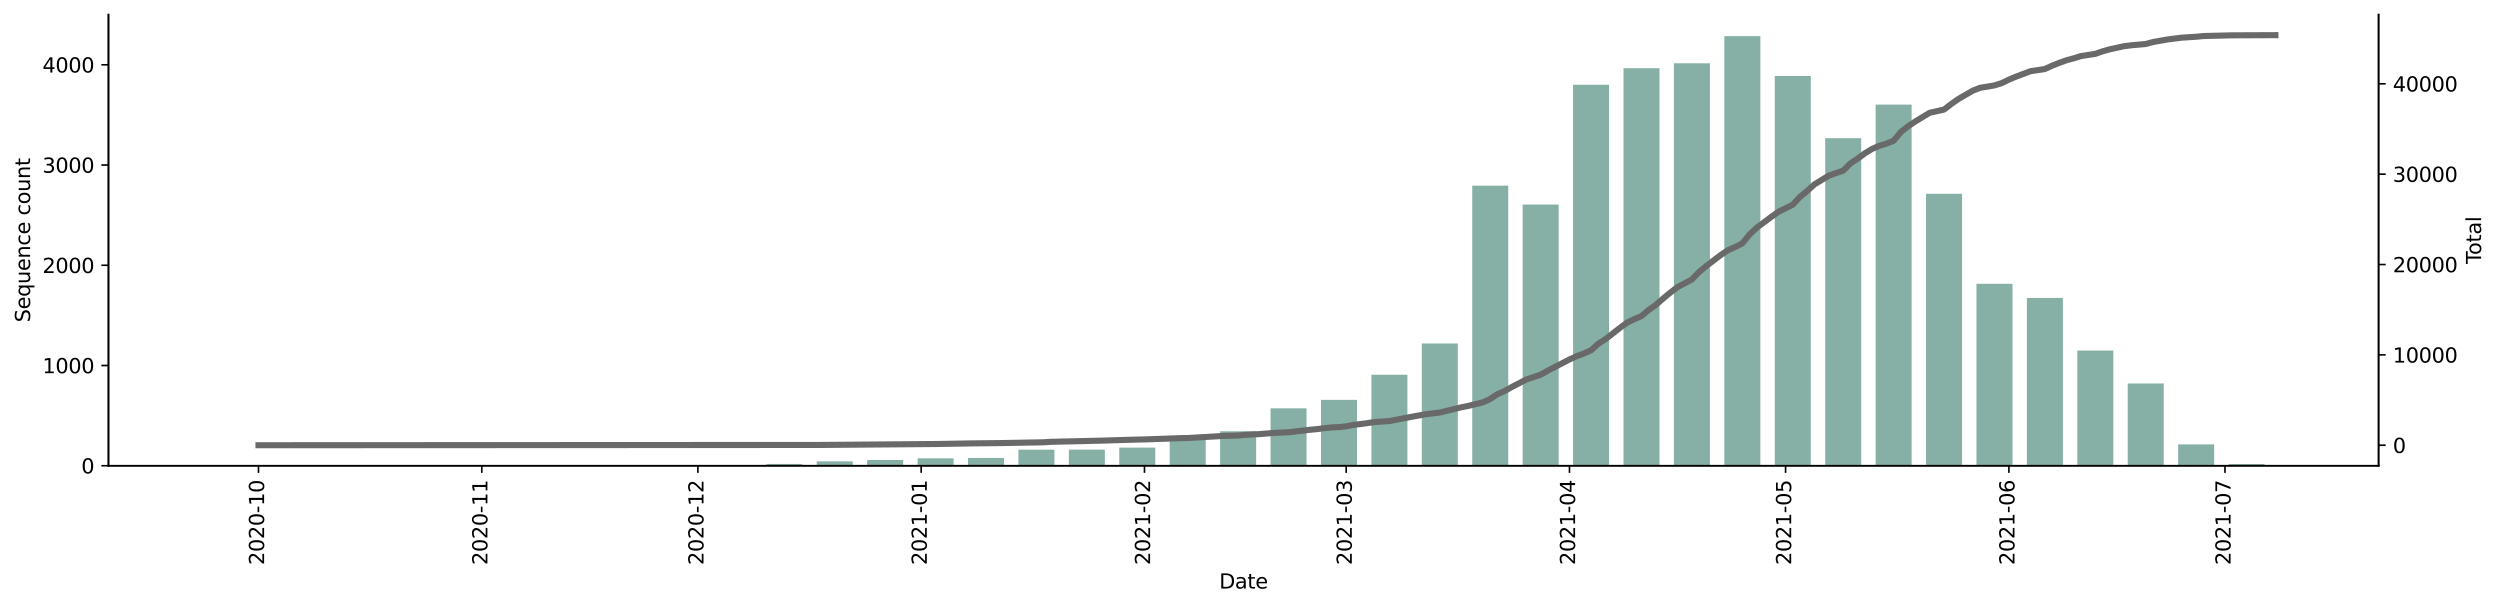 <?xml version="1.0" encoding="utf-8" standalone="no"?>
<!DOCTYPE svg PUBLIC "-//W3C//DTD SVG 1.1//EN"
  "http://www.w3.org/Graphics/SVG/1.1/DTD/svg11.dtd">
<svg height="298.621pt" version="1.1" viewBox="0 0 1229.019 298.621" width="1229.019pt" xmlns="http://www.w3.org/2000/svg" xmlns:xlink="http://www.w3.org/1999/xlink">
 <defs>
  <style type="text/css">*{stroke-linecap:butt;stroke-linejoin:round;}</style>
 </defs>
 <g id="figure_1">
  <g id="patch_1">
   <path d="M 0 298.621 
L 1229.019 298.621 
L 1229.019 0 
L 0 0 
z
" style="fill:#ffffff;"/>
  </g>
  <g id="axes_1">
   <g id="patch_2">
    <path d="M 53.328 228.96 
L 1169.328 228.96 
L 1169.328 7.2 
L 53.328 7.2 
z
" style="fill:#ffffff;"/>
   </g>
   <g id="patch_3">
    <path clip-path="url(#pf802c236fd)" d="M 104.055 228.96 
L 121.761 228.96 
L 121.761 228.911 
L 104.055 228.911 
z
" style="fill:#86b0a6;"/>
   </g>
   <g id="patch_4">
    <path clip-path="url(#pf802c236fd)" d="M 203.208 228.96 
L 220.914 228.96 
L 220.914 228.861 
L 203.208 228.861 
z
" style="fill:#86b0a6;"/>
   </g>
   <g id="patch_5">
    <path clip-path="url(#pf802c236fd)" d="M 227.996 228.96 
L 245.702 228.96 
L 245.702 228.911 
L 227.996 228.911 
z
" style="fill:#86b0a6;"/>
   </g>
   <g id="patch_6">
    <path clip-path="url(#pf802c236fd)" d="M 277.573 228.96 
L 295.279 228.96 
L 295.279 228.812 
L 277.573 228.812 
z
" style="fill:#86b0a6;"/>
   </g>
   <g id="patch_7">
    <path clip-path="url(#pf802c236fd)" d="M 327.149 228.96 
L 344.855 228.96 
L 344.855 228.763 
L 327.149 228.763 
z
" style="fill:#86b0a6;"/>
   </g>
   <g id="patch_8">
    <path clip-path="url(#pf802c236fd)" d="M 351.937 228.96 
L 369.643 228.96 
L 369.643 228.812 
L 351.937 228.812 
z
" style="fill:#86b0a6;"/>
   </g>
   <g id="patch_9">
    <path clip-path="url(#pf802c236fd)" d="M 376.726 228.96 
L 394.431 228.96 
L 394.431 228.073 
L 376.726 228.073 
z
" style="fill:#86b0a6;"/>
   </g>
   <g id="patch_10">
    <path clip-path="url(#pf802c236fd)" d="M 401.514 228.96 
L 419.22 228.96 
L 419.22 226.792 
L 401.514 226.792 
z
" style="fill:#86b0a6;"/>
   </g>
   <g id="patch_11">
    <path clip-path="url(#pf802c236fd)" d="M 426.302 228.96 
L 444.008 228.96 
L 444.008 226.151 
L 426.302 226.151 
z
" style="fill:#86b0a6;"/>
   </g>
   <g id="patch_12">
    <path clip-path="url(#pf802c236fd)" d="M 451.09 228.96 
L 468.796 228.96 
L 468.796 225.314 
L 451.09 225.314 
z
" style="fill:#86b0a6;"/>
   </g>
   <g id="patch_13">
    <path clip-path="url(#pf802c236fd)" d="M 475.878 228.96 
L 493.584 228.96 
L 493.584 225.116 
L 475.878 225.116 
z
" style="fill:#86b0a6;"/>
   </g>
   <g id="patch_14">
    <path clip-path="url(#pf802c236fd)" d="M 500.667 228.96 
L 518.372 228.96 
L 518.372 221.076 
L 500.667 221.076 
z
" style="fill:#86b0a6;"/>
   </g>
   <g id="patch_15">
    <path clip-path="url(#pf802c236fd)" d="M 525.455 228.96 
L 543.161 228.96 
L 543.161 221.026 
L 525.455 221.026 
z
" style="fill:#86b0a6;"/>
   </g>
   <g id="patch_16">
    <path clip-path="url(#pf802c236fd)" d="M 550.243 228.96 
L 567.949 228.96 
L 567.949 220.041 
L 550.243 220.041 
z
" style="fill:#86b0a6;"/>
   </g>
   <g id="patch_17">
    <path clip-path="url(#pf802c236fd)" d="M 575.031 228.96 
L 592.737 228.96 
L 592.737 215.902 
L 575.031 215.902 
z
" style="fill:#86b0a6;"/>
   </g>
   <g id="patch_18">
    <path clip-path="url(#pf802c236fd)" d="M 599.819 228.96 
L 617.525 228.96 
L 617.525 212.009 
L 599.819 212.009 
z
" style="fill:#86b0a6;"/>
   </g>
   <g id="patch_19">
    <path clip-path="url(#pf802c236fd)" d="M 624.608 228.96 
L 642.313 228.96 
L 642.313 200.724 
L 624.608 200.724 
z
" style="fill:#86b0a6;"/>
   </g>
   <g id="patch_20">
    <path clip-path="url(#pf802c236fd)" d="M 649.396 228.96 
L 667.102 228.96 
L 667.102 196.585 
L 649.396 196.585 
z
" style="fill:#86b0a6;"/>
   </g>
   <g id="patch_21">
    <path clip-path="url(#pf802c236fd)" d="M 674.184 228.96 
L 691.89 228.96 
L 691.89 184.217 
L 674.184 184.217 
z
" style="fill:#86b0a6;"/>
   </g>
   <g id="patch_22">
    <path clip-path="url(#pf802c236fd)" d="M 698.972 228.96 
L 716.678 228.96 
L 716.678 168.842 
L 698.972 168.842 
z
" style="fill:#86b0a6;"/>
   </g>
   <g id="patch_23">
    <path clip-path="url(#pf802c236fd)" d="M 723.76 228.96 
L 741.466 228.96 
L 741.466 91.281 
L 723.76 91.281 
z
" style="fill:#86b0a6;"/>
   </g>
   <g id="patch_24">
    <path clip-path="url(#pf802c236fd)" d="M 748.548 228.96 
L 766.254 228.96 
L 766.254 100.545 
L 748.548 100.545 
z
" style="fill:#86b0a6;"/>
   </g>
   <g id="patch_25">
    <path clip-path="url(#pf802c236fd)" d="M 773.337 228.96 
L 791.043 228.96 
L 791.043 41.659 
L 773.337 41.659 
z
" style="fill:#86b0a6;"/>
   </g>
   <g id="patch_26">
    <path clip-path="url(#pf802c236fd)" d="M 798.125 228.96 
L 815.831 228.96 
L 815.831 33.529 
L 798.125 33.529 
z
" style="fill:#86b0a6;"/>
   </g>
   <g id="patch_27">
    <path clip-path="url(#pf802c236fd)" d="M 822.913 228.96 
L 840.619 228.96 
L 840.619 31.114 
L 822.913 31.114 
z
" style="fill:#86b0a6;"/>
   </g>
   <g id="patch_28">
    <path clip-path="url(#pf802c236fd)" d="M 847.701 228.96 
L 865.407 228.96 
L 865.407 17.76 
L 847.701 17.76 
z
" style="fill:#86b0a6;"/>
   </g>
   <g id="patch_29">
    <path clip-path="url(#pf802c236fd)" d="M 872.489 228.96 
L 890.195 228.96 
L 890.195 37.372 
L 872.489 37.372 
z
" style="fill:#86b0a6;"/>
   </g>
   <g id="patch_30">
    <path clip-path="url(#pf802c236fd)" d="M 897.278 228.96 
L 914.984 228.96 
L 914.984 67.924 
L 897.278 67.924 
z
" style="fill:#86b0a6;"/>
   </g>
   <g id="patch_31">
    <path clip-path="url(#pf802c236fd)" d="M 922.066 228.96 
L 939.772 228.96 
L 939.772 51.416 
L 922.066 51.416 
z
" style="fill:#86b0a6;"/>
   </g>
   <g id="patch_32">
    <path clip-path="url(#pf802c236fd)" d="M 946.854 228.96 
L 964.56 228.96 
L 964.56 95.272 
L 946.854 95.272 
z
" style="fill:#86b0a6;"/>
   </g>
   <g id="patch_33">
    <path clip-path="url(#pf802c236fd)" d="M 971.642 228.96 
L 989.348 228.96 
L 989.348 139.523 
L 971.642 139.523 
z
" style="fill:#86b0a6;"/>
   </g>
   <g id="patch_34">
    <path clip-path="url(#pf802c236fd)" d="M 996.43 228.96 
L 1014.136 228.96 
L 1014.136 146.471 
L 996.43 146.471 
z
" style="fill:#86b0a6;"/>
   </g>
   <g id="patch_35">
    <path clip-path="url(#pf802c236fd)" d="M 1021.219 228.96 
L 1038.925 228.96 
L 1038.925 172.341 
L 1021.219 172.341 
z
" style="fill:#86b0a6;"/>
   </g>
   <g id="patch_36">
    <path clip-path="url(#pf802c236fd)" d="M 1046.007 228.96 
L 1063.713 228.96 
L 1063.713 188.504 
L 1046.007 188.504 
z
" style="fill:#86b0a6;"/>
   </g>
   <g id="patch_37">
    <path clip-path="url(#pf802c236fd)" d="M 1070.795 228.96 
L 1088.501 228.96 
L 1088.501 218.464 
L 1070.795 218.464 
z
" style="fill:#86b0a6;"/>
   </g>
   <g id="patch_38">
    <path clip-path="url(#pf802c236fd)" d="M 1095.583 228.96 
L 1113.289 228.96 
L 1113.289 228.122 
L 1095.583 228.122 
z
" style="fill:#86b0a6;"/>
   </g>
   <g id="matplotlib.axis_1">
    <g id="xtick_1">
     <g id="line2d_1">
      <defs>
       <path d="M 0 0 
L 0 3.5 
" id="maca5055b74" style="stroke:#000000;stroke-width:0.8;"/>
      </defs>
      <g>
       <use style="stroke:#000000;stroke-width:0.8;" x="127.073" xlink:href="#maca5055b74" y="228.96"/>
      </g>
     </g>
     <g id="text_1">
      <!-- 2020-10 -->
      <g transform="translate(129.832 277.743)rotate(-90)scale(0.1 -0.1)">
       <defs>
        <path d="M 1228 531 
L 3431 531 
L 3431 0 
L 469 0 
L 469 531 
Q 828 903 1448 1529 
Q 2069 2156 2228 2338 
Q 2531 2678 2651 2914 
Q 2772 3150 2772 3378 
Q 2772 3750 2511 3984 
Q 2250 4219 1831 4219 
Q 1534 4219 1204 4116 
Q 875 4013 500 3803 
L 500 4441 
Q 881 4594 1212 4672 
Q 1544 4750 1819 4750 
Q 2544 4750 2975 4387 
Q 3406 4025 3406 3419 
Q 3406 3131 3298 2873 
Q 3191 2616 2906 2266 
Q 2828 2175 2409 1742 
Q 1991 1309 1228 531 
z
" id="DejaVuSans-32" transform="scale(0.016)"/>
        <path d="M 2034 4250 
Q 1547 4250 1301 3770 
Q 1056 3291 1056 2328 
Q 1056 1369 1301 889 
Q 1547 409 2034 409 
Q 2525 409 2770 889 
Q 3016 1369 3016 2328 
Q 3016 3291 2770 3770 
Q 2525 4250 2034 4250 
z
M 2034 4750 
Q 2819 4750 3233 4129 
Q 3647 3509 3647 2328 
Q 3647 1150 3233 529 
Q 2819 -91 2034 -91 
Q 1250 -91 836 529 
Q 422 1150 422 2328 
Q 422 3509 836 4129 
Q 1250 4750 2034 4750 
z
" id="DejaVuSans-30" transform="scale(0.016)"/>
        <path d="M 313 2009 
L 1997 2009 
L 1997 1497 
L 313 1497 
L 313 2009 
z
" id="DejaVuSans-2d" transform="scale(0.016)"/>
        <path d="M 794 531 
L 1825 531 
L 1825 4091 
L 703 3866 
L 703 4441 
L 1819 4666 
L 2450 4666 
L 2450 531 
L 3481 531 
L 3481 0 
L 794 0 
L 794 531 
z
" id="DejaVuSans-31" transform="scale(0.016)"/>
       </defs>
       <use xlink:href="#DejaVuSans-32"/>
       <use x="63.623" xlink:href="#DejaVuSans-30"/>
       <use x="127.246" xlink:href="#DejaVuSans-32"/>
       <use x="190.869" xlink:href="#DejaVuSans-30"/>
       <use x="254.492" xlink:href="#DejaVuSans-2d"/>
       <use x="290.576" xlink:href="#DejaVuSans-31"/>
       <use x="354.199" xlink:href="#DejaVuSans-30"/>
      </g>
     </g>
    </g>
    <g id="xtick_2">
     <g id="line2d_2">
      <g>
       <use style="stroke:#000000;stroke-width:0.8;" x="236.849" xlink:href="#maca5055b74" y="228.96"/>
      </g>
     </g>
     <g id="text_2">
      <!-- 2020-11 -->
      <g transform="translate(239.609 277.743)rotate(-90)scale(0.1 -0.1)">
       <use xlink:href="#DejaVuSans-32"/>
       <use x="63.623" xlink:href="#DejaVuSans-30"/>
       <use x="127.246" xlink:href="#DejaVuSans-32"/>
       <use x="190.869" xlink:href="#DejaVuSans-30"/>
       <use x="254.492" xlink:href="#DejaVuSans-2d"/>
       <use x="290.576" xlink:href="#DejaVuSans-31"/>
       <use x="354.199" xlink:href="#DejaVuSans-31"/>
      </g>
     </g>
    </g>
    <g id="xtick_3">
     <g id="line2d_3">
      <g>
       <use style="stroke:#000000;stroke-width:0.8;" x="343.084" xlink:href="#maca5055b74" y="228.96"/>
      </g>
     </g>
     <g id="text_3">
      <!-- 2020-12 -->
      <g transform="translate(345.844 277.743)rotate(-90)scale(0.1 -0.1)">
       <use xlink:href="#DejaVuSans-32"/>
       <use x="63.623" xlink:href="#DejaVuSans-30"/>
       <use x="127.246" xlink:href="#DejaVuSans-32"/>
       <use x="190.869" xlink:href="#DejaVuSans-30"/>
       <use x="254.492" xlink:href="#DejaVuSans-2d"/>
       <use x="290.576" xlink:href="#DejaVuSans-31"/>
       <use x="354.199" xlink:href="#DejaVuSans-32"/>
      </g>
     </g>
    </g>
    <g id="xtick_4">
     <g id="line2d_4">
      <g>
       <use style="stroke:#000000;stroke-width:0.8;" x="452.861" xlink:href="#maca5055b74" y="228.96"/>
      </g>
     </g>
     <g id="text_4">
      <!-- 2021-01 -->
      <g transform="translate(455.62 277.743)rotate(-90)scale(0.1 -0.1)">
       <use xlink:href="#DejaVuSans-32"/>
       <use x="63.623" xlink:href="#DejaVuSans-30"/>
       <use x="127.246" xlink:href="#DejaVuSans-32"/>
       <use x="190.869" xlink:href="#DejaVuSans-31"/>
       <use x="254.492" xlink:href="#DejaVuSans-2d"/>
       <use x="290.576" xlink:href="#DejaVuSans-30"/>
       <use x="354.199" xlink:href="#DejaVuSans-31"/>
      </g>
     </g>
    </g>
    <g id="xtick_5">
     <g id="line2d_5">
      <g>
       <use style="stroke:#000000;stroke-width:0.8;" x="562.637" xlink:href="#maca5055b74" y="228.96"/>
      </g>
     </g>
     <g id="text_5">
      <!-- 2021-02 -->
      <g transform="translate(565.396 277.743)rotate(-90)scale(0.1 -0.1)">
       <use xlink:href="#DejaVuSans-32"/>
       <use x="63.623" xlink:href="#DejaVuSans-30"/>
       <use x="127.246" xlink:href="#DejaVuSans-32"/>
       <use x="190.869" xlink:href="#DejaVuSans-31"/>
       <use x="254.492" xlink:href="#DejaVuSans-2d"/>
       <use x="290.576" xlink:href="#DejaVuSans-30"/>
       <use x="354.199" xlink:href="#DejaVuSans-32"/>
      </g>
     </g>
    </g>
    <g id="xtick_6">
     <g id="line2d_6">
      <g>
       <use style="stroke:#000000;stroke-width:0.8;" x="661.79" xlink:href="#maca5055b74" y="228.96"/>
      </g>
     </g>
     <g id="text_6">
      <!-- 2021-03 -->
      <g transform="translate(664.549 277.743)rotate(-90)scale(0.1 -0.1)">
       <defs>
        <path d="M 2597 2516 
Q 3050 2419 3304 2112 
Q 3559 1806 3559 1356 
Q 3559 666 3084 287 
Q 2609 -91 1734 -91 
Q 1441 -91 1130 -33 
Q 819 25 488 141 
L 488 750 
Q 750 597 1062 519 
Q 1375 441 1716 441 
Q 2309 441 2620 675 
Q 2931 909 2931 1356 
Q 2931 1769 2642 2001 
Q 2353 2234 1838 2234 
L 1294 2234 
L 1294 2753 
L 1863 2753 
Q 2328 2753 2575 2939 
Q 2822 3125 2822 3475 
Q 2822 3834 2567 4026 
Q 2313 4219 1838 4219 
Q 1578 4219 1281 4162 
Q 984 4106 628 3988 
L 628 4550 
Q 988 4650 1302 4700 
Q 1616 4750 1894 4750 
Q 2613 4750 3031 4423 
Q 3450 4097 3450 3541 
Q 3450 3153 3228 2886 
Q 3006 2619 2597 2516 
z
" id="DejaVuSans-33" transform="scale(0.016)"/>
       </defs>
       <use xlink:href="#DejaVuSans-32"/>
       <use x="63.623" xlink:href="#DejaVuSans-30"/>
       <use x="127.246" xlink:href="#DejaVuSans-32"/>
       <use x="190.869" xlink:href="#DejaVuSans-31"/>
       <use x="254.492" xlink:href="#DejaVuSans-2d"/>
       <use x="290.576" xlink:href="#DejaVuSans-30"/>
       <use x="354.199" xlink:href="#DejaVuSans-33"/>
      </g>
     </g>
    </g>
    <g id="xtick_7">
     <g id="line2d_7">
      <g>
       <use style="stroke:#000000;stroke-width:0.8;" x="771.566" xlink:href="#maca5055b74" y="228.96"/>
      </g>
     </g>
     <g id="text_7">
      <!-- 2021-04 -->
      <g transform="translate(774.325 277.743)rotate(-90)scale(0.1 -0.1)">
       <defs>
        <path d="M 2419 4116 
L 825 1625 
L 2419 1625 
L 2419 4116 
z
M 2253 4666 
L 3047 4666 
L 3047 1625 
L 3713 1625 
L 3713 1100 
L 3047 1100 
L 3047 0 
L 2419 0 
L 2419 1100 
L 313 1100 
L 313 1709 
L 2253 4666 
z
" id="DejaVuSans-34" transform="scale(0.016)"/>
       </defs>
       <use xlink:href="#DejaVuSans-32"/>
       <use x="63.623" xlink:href="#DejaVuSans-30"/>
       <use x="127.246" xlink:href="#DejaVuSans-32"/>
       <use x="190.869" xlink:href="#DejaVuSans-31"/>
       <use x="254.492" xlink:href="#DejaVuSans-2d"/>
       <use x="290.576" xlink:href="#DejaVuSans-30"/>
       <use x="354.199" xlink:href="#DejaVuSans-34"/>
      </g>
     </g>
    </g>
    <g id="xtick_8">
     <g id="line2d_8">
      <g>
       <use style="stroke:#000000;stroke-width:0.8;" x="877.801" xlink:href="#maca5055b74" y="228.96"/>
      </g>
     </g>
     <g id="text_8">
      <!-- 2021-05 -->
      <g transform="translate(880.561 277.743)rotate(-90)scale(0.1 -0.1)">
       <defs>
        <path d="M 691 4666 
L 3169 4666 
L 3169 4134 
L 1269 4134 
L 1269 2991 
Q 1406 3038 1543 3061 
Q 1681 3084 1819 3084 
Q 2600 3084 3056 2656 
Q 3513 2228 3513 1497 
Q 3513 744 3044 326 
Q 2575 -91 1722 -91 
Q 1428 -91 1123 -41 
Q 819 9 494 109 
L 494 744 
Q 775 591 1075 516 
Q 1375 441 1709 441 
Q 2250 441 2565 725 
Q 2881 1009 2881 1497 
Q 2881 1984 2565 2268 
Q 2250 2553 1709 2553 
Q 1456 2553 1204 2497 
Q 953 2441 691 2322 
L 691 4666 
z
" id="DejaVuSans-35" transform="scale(0.016)"/>
       </defs>
       <use xlink:href="#DejaVuSans-32"/>
       <use x="63.623" xlink:href="#DejaVuSans-30"/>
       <use x="127.246" xlink:href="#DejaVuSans-32"/>
       <use x="190.869" xlink:href="#DejaVuSans-31"/>
       <use x="254.492" xlink:href="#DejaVuSans-2d"/>
       <use x="290.576" xlink:href="#DejaVuSans-30"/>
       <use x="354.199" xlink:href="#DejaVuSans-35"/>
      </g>
     </g>
    </g>
    <g id="xtick_9">
     <g id="line2d_9">
      <g>
       <use style="stroke:#000000;stroke-width:0.8;" x="987.578" xlink:href="#maca5055b74" y="228.96"/>
      </g>
     </g>
     <g id="text_9">
      <!-- 2021-06 -->
      <g transform="translate(990.337 277.743)rotate(-90)scale(0.1 -0.1)">
       <defs>
        <path d="M 2113 2584 
Q 1688 2584 1439 2293 
Q 1191 2003 1191 1497 
Q 1191 994 1439 701 
Q 1688 409 2113 409 
Q 2538 409 2786 701 
Q 3034 994 3034 1497 
Q 3034 2003 2786 2293 
Q 2538 2584 2113 2584 
z
M 3366 4563 
L 3366 3988 
Q 3128 4100 2886 4159 
Q 2644 4219 2406 4219 
Q 1781 4219 1451 3797 
Q 1122 3375 1075 2522 
Q 1259 2794 1537 2939 
Q 1816 3084 2150 3084 
Q 2853 3084 3261 2657 
Q 3669 2231 3669 1497 
Q 3669 778 3244 343 
Q 2819 -91 2113 -91 
Q 1303 -91 875 529 
Q 447 1150 447 2328 
Q 447 3434 972 4092 
Q 1497 4750 2381 4750 
Q 2619 4750 2861 4703 
Q 3103 4656 3366 4563 
z
" id="DejaVuSans-36" transform="scale(0.016)"/>
       </defs>
       <use xlink:href="#DejaVuSans-32"/>
       <use x="63.623" xlink:href="#DejaVuSans-30"/>
       <use x="127.246" xlink:href="#DejaVuSans-32"/>
       <use x="190.869" xlink:href="#DejaVuSans-31"/>
       <use x="254.492" xlink:href="#DejaVuSans-2d"/>
       <use x="290.576" xlink:href="#DejaVuSans-30"/>
       <use x="354.199" xlink:href="#DejaVuSans-36"/>
      </g>
     </g>
    </g>
    <g id="xtick_10">
     <g id="line2d_10">
      <g>
       <use style="stroke:#000000;stroke-width:0.8;" x="1093.813" xlink:href="#maca5055b74" y="228.96"/>
      </g>
     </g>
     <g id="text_10">
      <!-- 2021-07 -->
      <g transform="translate(1096.572 277.743)rotate(-90)scale(0.1 -0.1)">
       <defs>
        <path d="M 525 4666 
L 3525 4666 
L 3525 4397 
L 1831 0 
L 1172 0 
L 2766 4134 
L 525 4134 
L 525 4666 
z
" id="DejaVuSans-37" transform="scale(0.016)"/>
       </defs>
       <use xlink:href="#DejaVuSans-32"/>
       <use x="63.623" xlink:href="#DejaVuSans-30"/>
       <use x="127.246" xlink:href="#DejaVuSans-32"/>
       <use x="190.869" xlink:href="#DejaVuSans-31"/>
       <use x="254.492" xlink:href="#DejaVuSans-2d"/>
       <use x="290.576" xlink:href="#DejaVuSans-30"/>
       <use x="354.199" xlink:href="#DejaVuSans-37"/>
      </g>
     </g>
    </g>
    <g id="text_11">
     <!-- Date -->
     <g transform="translate(599.377 289.341)scale(0.1 -0.1)">
      <defs>
       <path d="M 1259 4147 
L 1259 519 
L 2022 519 
Q 2988 519 3436 956 
Q 3884 1394 3884 2338 
Q 3884 3275 3436 3711 
Q 2988 4147 2022 4147 
L 1259 4147 
z
M 628 4666 
L 1925 4666 
Q 3281 4666 3915 4102 
Q 4550 3538 4550 2338 
Q 4550 1131 3912 565 
Q 3275 0 1925 0 
L 628 0 
L 628 4666 
z
" id="DejaVuSans-44" transform="scale(0.016)"/>
       <path d="M 2194 1759 
Q 1497 1759 1228 1600 
Q 959 1441 959 1056 
Q 959 750 1161 570 
Q 1363 391 1709 391 
Q 2188 391 2477 730 
Q 2766 1069 2766 1631 
L 2766 1759 
L 2194 1759 
z
M 3341 1997 
L 3341 0 
L 2766 0 
L 2766 531 
Q 2569 213 2275 61 
Q 1981 -91 1556 -91 
Q 1019 -91 701 211 
Q 384 513 384 1019 
Q 384 1609 779 1909 
Q 1175 2209 1959 2209 
L 2766 2209 
L 2766 2266 
Q 2766 2663 2505 2880 
Q 2244 3097 1772 3097 
Q 1472 3097 1187 3025 
Q 903 2953 641 2809 
L 641 3341 
Q 956 3463 1253 3523 
Q 1550 3584 1831 3584 
Q 2591 3584 2966 3190 
Q 3341 2797 3341 1997 
z
" id="DejaVuSans-61" transform="scale(0.016)"/>
       <path d="M 1172 4494 
L 1172 3500 
L 2356 3500 
L 2356 3053 
L 1172 3053 
L 1172 1153 
Q 1172 725 1289 603 
Q 1406 481 1766 481 
L 2356 481 
L 2356 0 
L 1766 0 
Q 1100 0 847 248 
Q 594 497 594 1153 
L 594 3053 
L 172 3053 
L 172 3500 
L 594 3500 
L 594 4494 
L 1172 4494 
z
" id="DejaVuSans-74" transform="scale(0.016)"/>
       <path d="M 3597 1894 
L 3597 1613 
L 953 1613 
Q 991 1019 1311 708 
Q 1631 397 2203 397 
Q 2534 397 2845 478 
Q 3156 559 3463 722 
L 3463 178 
Q 3153 47 2828 -22 
Q 2503 -91 2169 -91 
Q 1331 -91 842 396 
Q 353 884 353 1716 
Q 353 2575 817 3079 
Q 1281 3584 2069 3584 
Q 2775 3584 3186 3129 
Q 3597 2675 3597 1894 
z
M 3022 2063 
Q 3016 2534 2758 2815 
Q 2500 3097 2075 3097 
Q 1594 3097 1305 2825 
Q 1016 2553 972 2059 
L 3022 2063 
z
" id="DejaVuSans-65" transform="scale(0.016)"/>
      </defs>
      <use xlink:href="#DejaVuSans-44"/>
      <use x="77.002" xlink:href="#DejaVuSans-61"/>
      <use x="138.281" xlink:href="#DejaVuSans-74"/>
      <use x="177.49" xlink:href="#DejaVuSans-65"/>
     </g>
    </g>
   </g>
   <g id="matplotlib.axis_2">
    <g id="ytick_1">
     <g id="line2d_11">
      <defs>
       <path d="M 0 0 
L -3.5 0 
" id="m3914f08e0e" style="stroke:#000000;stroke-width:0.8;"/>
      </defs>
      <g>
       <use style="stroke:#000000;stroke-width:0.8;" x="53.328" xlink:href="#m3914f08e0e" y="228.96"/>
      </g>
     </g>
     <g id="text_12">
      <!-- 0 -->
      <g transform="translate(39.966 232.759)scale(0.1 -0.1)">
       <use xlink:href="#DejaVuSans-30"/>
      </g>
     </g>
    </g>
    <g id="ytick_2">
     <g id="line2d_12">
      <g>
       <use style="stroke:#000000;stroke-width:0.8;" x="53.328" xlink:href="#m3914f08e0e" y="179.683"/>
      </g>
     </g>
     <g id="text_13">
      <!-- 1000 -->
      <g transform="translate(20.878 183.483)scale(0.1 -0.1)">
       <use xlink:href="#DejaVuSans-31"/>
       <use x="63.623" xlink:href="#DejaVuSans-30"/>
       <use x="127.246" xlink:href="#DejaVuSans-30"/>
       <use x="190.869" xlink:href="#DejaVuSans-30"/>
      </g>
     </g>
    </g>
    <g id="ytick_3">
     <g id="line2d_13">
      <g>
       <use style="stroke:#000000;stroke-width:0.8;" x="53.328" xlink:href="#m3914f08e0e" y="130.407"/>
      </g>
     </g>
     <g id="text_14">
      <!-- 2000 -->
      <g transform="translate(20.878 134.206)scale(0.1 -0.1)">
       <use xlink:href="#DejaVuSans-32"/>
       <use x="63.623" xlink:href="#DejaVuSans-30"/>
       <use x="127.246" xlink:href="#DejaVuSans-30"/>
       <use x="190.869" xlink:href="#DejaVuSans-30"/>
      </g>
     </g>
    </g>
    <g id="ytick_4">
     <g id="line2d_14">
      <g>
       <use style="stroke:#000000;stroke-width:0.8;" x="53.328" xlink:href="#m3914f08e0e" y="81.13"/>
      </g>
     </g>
     <g id="text_15">
      <!-- 3000 -->
      <g transform="translate(20.878 84.929)scale(0.1 -0.1)">
       <use xlink:href="#DejaVuSans-33"/>
       <use x="63.623" xlink:href="#DejaVuSans-30"/>
       <use x="127.246" xlink:href="#DejaVuSans-30"/>
       <use x="190.869" xlink:href="#DejaVuSans-30"/>
      </g>
     </g>
    </g>
    <g id="ytick_5">
     <g id="line2d_15">
      <g>
       <use style="stroke:#000000;stroke-width:0.8;" x="53.328" xlink:href="#m3914f08e0e" y="31.853"/>
      </g>
     </g>
     <g id="text_16">
      <!-- 4000 -->
      <g transform="translate(20.878 35.652)scale(0.1 -0.1)">
       <use xlink:href="#DejaVuSans-34"/>
       <use x="63.623" xlink:href="#DejaVuSans-30"/>
       <use x="127.246" xlink:href="#DejaVuSans-30"/>
       <use x="190.869" xlink:href="#DejaVuSans-30"/>
      </g>
     </g>
    </g>
    <g id="text_17">
     <!-- Sequence count -->
     <g transform="translate(14.798 158.44)rotate(-90)scale(0.1 -0.1)">
      <defs>
       <path d="M 3425 4513 
L 3425 3897 
Q 3066 4069 2747 4153 
Q 2428 4238 2131 4238 
Q 1616 4238 1336 4038 
Q 1056 3838 1056 3469 
Q 1056 3159 1242 3001 
Q 1428 2844 1947 2747 
L 2328 2669 
Q 3034 2534 3370 2195 
Q 3706 1856 3706 1288 
Q 3706 609 3251 259 
Q 2797 -91 1919 -91 
Q 1588 -91 1214 -16 
Q 841 59 441 206 
L 441 856 
Q 825 641 1194 531 
Q 1563 422 1919 422 
Q 2459 422 2753 634 
Q 3047 847 3047 1241 
Q 3047 1584 2836 1778 
Q 2625 1972 2144 2069 
L 1759 2144 
Q 1053 2284 737 2584 
Q 422 2884 422 3419 
Q 422 4038 858 4394 
Q 1294 4750 2059 4750 
Q 2388 4750 2728 4690 
Q 3069 4631 3425 4513 
z
" id="DejaVuSans-53" transform="scale(0.016)"/>
       <path d="M 947 1747 
Q 947 1113 1208 752 
Q 1469 391 1925 391 
Q 2381 391 2643 752 
Q 2906 1113 2906 1747 
Q 2906 2381 2643 2742 
Q 2381 3103 1925 3103 
Q 1469 3103 1208 2742 
Q 947 2381 947 1747 
z
M 2906 525 
Q 2725 213 2448 61 
Q 2172 -91 1784 -91 
Q 1150 -91 751 415 
Q 353 922 353 1747 
Q 353 2572 751 3078 
Q 1150 3584 1784 3584 
Q 2172 3584 2448 3432 
Q 2725 3281 2906 2969 
L 2906 3500 
L 3481 3500 
L 3481 -1331 
L 2906 -1331 
L 2906 525 
z
" id="DejaVuSans-71" transform="scale(0.016)"/>
       <path d="M 544 1381 
L 544 3500 
L 1119 3500 
L 1119 1403 
Q 1119 906 1312 657 
Q 1506 409 1894 409 
Q 2359 409 2629 706 
Q 2900 1003 2900 1516 
L 2900 3500 
L 3475 3500 
L 3475 0 
L 2900 0 
L 2900 538 
Q 2691 219 2414 64 
Q 2138 -91 1772 -91 
Q 1169 -91 856 284 
Q 544 659 544 1381 
z
M 1991 3584 
L 1991 3584 
z
" id="DejaVuSans-75" transform="scale(0.016)"/>
       <path d="M 3513 2113 
L 3513 0 
L 2938 0 
L 2938 2094 
Q 2938 2591 2744 2837 
Q 2550 3084 2163 3084 
Q 1697 3084 1428 2787 
Q 1159 2491 1159 1978 
L 1159 0 
L 581 0 
L 581 3500 
L 1159 3500 
L 1159 2956 
Q 1366 3272 1645 3428 
Q 1925 3584 2291 3584 
Q 2894 3584 3203 3211 
Q 3513 2838 3513 2113 
z
" id="DejaVuSans-6e" transform="scale(0.016)"/>
       <path d="M 3122 3366 
L 3122 2828 
Q 2878 2963 2633 3030 
Q 2388 3097 2138 3097 
Q 1578 3097 1268 2742 
Q 959 2388 959 1747 
Q 959 1106 1268 751 
Q 1578 397 2138 397 
Q 2388 397 2633 464 
Q 2878 531 3122 666 
L 3122 134 
Q 2881 22 2623 -34 
Q 2366 -91 2075 -91 
Q 1284 -91 818 406 
Q 353 903 353 1747 
Q 353 2603 823 3093 
Q 1294 3584 2113 3584 
Q 2378 3584 2631 3529 
Q 2884 3475 3122 3366 
z
" id="DejaVuSans-63" transform="scale(0.016)"/>
       <path id="DejaVuSans-20" transform="scale(0.016)"/>
       <path d="M 1959 3097 
Q 1497 3097 1228 2736 
Q 959 2375 959 1747 
Q 959 1119 1226 758 
Q 1494 397 1959 397 
Q 2419 397 2687 759 
Q 2956 1122 2956 1747 
Q 2956 2369 2687 2733 
Q 2419 3097 1959 3097 
z
M 1959 3584 
Q 2709 3584 3137 3096 
Q 3566 2609 3566 1747 
Q 3566 888 3137 398 
Q 2709 -91 1959 -91 
Q 1206 -91 779 398 
Q 353 888 353 1747 
Q 353 2609 779 3096 
Q 1206 3584 1959 3584 
z
" id="DejaVuSans-6f" transform="scale(0.016)"/>
      </defs>
      <use xlink:href="#DejaVuSans-53"/>
      <use x="63.477" xlink:href="#DejaVuSans-65"/>
      <use x="125" xlink:href="#DejaVuSans-71"/>
      <use x="188.477" xlink:href="#DejaVuSans-75"/>
      <use x="251.855" xlink:href="#DejaVuSans-65"/>
      <use x="313.379" xlink:href="#DejaVuSans-6e"/>
      <use x="376.758" xlink:href="#DejaVuSans-63"/>
      <use x="431.738" xlink:href="#DejaVuSans-65"/>
      <use x="493.262" xlink:href="#DejaVuSans-20"/>
      <use x="525.049" xlink:href="#DejaVuSans-63"/>
      <use x="580.029" xlink:href="#DejaVuSans-6f"/>
      <use x="641.211" xlink:href="#DejaVuSans-75"/>
      <use x="704.59" xlink:href="#DejaVuSans-6e"/>
      <use x="767.969" xlink:href="#DejaVuSans-74"/>
     </g>
    </g>
   </g>
   <g id="patch_39">
    <path d="M 53.328 228.96 
L 53.328 7.2 
" style="fill:none;stroke:#000000;stroke-linecap:square;stroke-linejoin:miter;stroke-width:0.8;"/>
   </g>
   <g id="patch_40">
    <path d="M 1169.328 228.96 
L 1169.328 7.2 
" style="fill:none;stroke:#000000;stroke-linecap:square;stroke-linejoin:miter;stroke-width:0.8;"/>
   </g>
   <g id="patch_41">
    <path d="M 53.328 228.96 
L 1169.328 228.96 
" style="fill:none;stroke:#000000;stroke-linecap:square;stroke-linejoin:miter;stroke-width:0.8;"/>
   </g>
  </g>
  <g id="axes_2">
   <g id="matplotlib.axis_3">
    <g id="ytick_6">
     <g id="line2d_16">
      <defs>
       <path d="M 0 0 
L 3.5 0 
" id="md4d0c48100" style="stroke:#000000;stroke-width:0.8;"/>
      </defs>
      <g>
       <use style="stroke:#000000;stroke-width:0.8;" x="1169.328" xlink:href="#md4d0c48100" y="218.884"/>
      </g>
     </g>
     <g id="text_18">
      <!-- 0 -->
      <g transform="translate(1176.328 222.684)scale(0.1 -0.1)">
       <use xlink:href="#DejaVuSans-30"/>
      </g>
     </g>
    </g>
    <g id="ytick_7">
     <g id="line2d_17">
      <g>
       <use style="stroke:#000000;stroke-width:0.8;" x="1169.328" xlink:href="#md4d0c48100" y="174.462"/>
      </g>
     </g>
     <g id="text_19">
      <!-- 10000 -->
      <g transform="translate(1176.328 178.261)scale(0.1 -0.1)">
       <use xlink:href="#DejaVuSans-31"/>
       <use x="63.623" xlink:href="#DejaVuSans-30"/>
       <use x="127.246" xlink:href="#DejaVuSans-30"/>
       <use x="190.869" xlink:href="#DejaVuSans-30"/>
       <use x="254.492" xlink:href="#DejaVuSans-30"/>
      </g>
     </g>
    </g>
    <g id="ytick_8">
     <g id="line2d_18">
      <g>
       <use style="stroke:#000000;stroke-width:0.8;" x="1169.328" xlink:href="#md4d0c48100" y="130.039"/>
      </g>
     </g>
     <g id="text_20">
      <!-- 20000 -->
      <g transform="translate(1176.328 133.838)scale(0.1 -0.1)">
       <use xlink:href="#DejaVuSans-32"/>
       <use x="63.623" xlink:href="#DejaVuSans-30"/>
       <use x="127.246" xlink:href="#DejaVuSans-30"/>
       <use x="190.869" xlink:href="#DejaVuSans-30"/>
       <use x="254.492" xlink:href="#DejaVuSans-30"/>
      </g>
     </g>
    </g>
    <g id="ytick_9">
     <g id="line2d_19">
      <g>
       <use style="stroke:#000000;stroke-width:0.8;" x="1169.328" xlink:href="#md4d0c48100" y="85.616"/>
      </g>
     </g>
     <g id="text_21">
      <!-- 30000 -->
      <g transform="translate(1176.328 89.415)scale(0.1 -0.1)">
       <use xlink:href="#DejaVuSans-33"/>
       <use x="63.623" xlink:href="#DejaVuSans-30"/>
       <use x="127.246" xlink:href="#DejaVuSans-30"/>
       <use x="190.869" xlink:href="#DejaVuSans-30"/>
       <use x="254.492" xlink:href="#DejaVuSans-30"/>
      </g>
     </g>
    </g>
    <g id="ytick_10">
     <g id="line2d_20">
      <g>
       <use style="stroke:#000000;stroke-width:0.8;" x="1169.328" xlink:href="#md4d0c48100" y="41.193"/>
      </g>
     </g>
     <g id="text_22">
      <!-- 40000 -->
      <g transform="translate(1176.328 44.992)scale(0.1 -0.1)">
       <use xlink:href="#DejaVuSans-34"/>
       <use x="63.623" xlink:href="#DejaVuSans-30"/>
       <use x="127.246" xlink:href="#DejaVuSans-30"/>
       <use x="190.869" xlink:href="#DejaVuSans-30"/>
       <use x="254.492" xlink:href="#DejaVuSans-30"/>
      </g>
     </g>
    </g>
    <g id="text_23">
     <!-- Total -->
     <g transform="translate(1219.739 129.757)rotate(-90)scale(0.1 -0.1)">
      <defs>
       <path d="M -19 4666 
L 3928 4666 
L 3928 4134 
L 2272 4134 
L 2272 0 
L 1638 0 
L 1638 4134 
L -19 4134 
L -19 4666 
z
" id="DejaVuSans-54" transform="scale(0.016)"/>
       <path d="M 603 4863 
L 1178 4863 
L 1178 0 
L 603 0 
L 603 4863 
z
" id="DejaVuSans-6c" transform="scale(0.016)"/>
      </defs>
      <use xlink:href="#DejaVuSans-54"/>
      <use x="44.084" xlink:href="#DejaVuSans-6f"/>
      <use x="105.266" xlink:href="#DejaVuSans-74"/>
      <use x="144.475" xlink:href="#DejaVuSans-61"/>
      <use x="205.754" xlink:href="#DejaVuSans-6c"/>
     </g>
    </g>
   </g>
   <g id="line2d_21">
    <path clip-path="url(#pf802c236fd)" d="M 127.073 218.88 
L 403.284 218.742 
L 459.943 218.28 
L 477.649 217.978 
L 491.814 217.823 
L 513.061 217.432 
L 516.602 217.201 
L 541.39 216.623 
L 555.555 216.192 
L 562.637 216.019 
L 573.261 215.65 
L 580.343 215.388 
L 583.884 215.339 
L 601.59 214.287 
L 608.672 214.118 
L 612.213 213.767 
L 619.296 213.403 
L 626.378 212.816 
L 633.46 212.501 
L 644.084 211.261 
L 647.625 210.946 
L 651.166 210.471 
L 654.707 210.138 
L 658.249 209.964 
L 661.79 209.6 
L 665.331 208.867 
L 668.872 208.467 
L 675.954 207.463 
L 683.037 206.997 
L 693.66 204.953 
L 700.743 203.665 
L 707.825 202.803 
L 718.449 200.209 
L 721.99 199.507 
L 729.072 197.766 
L 732.613 196.109 
L 736.154 193.781 
L 739.696 192.222 
L 743.237 190.241 
L 750.319 186.571 
L 757.401 184.208 
L 760.943 182.187 
L 771.566 176.709 
L 775.107 175.092 
L 778.648 173.777 
L 782.19 172.187 
L 785.731 168.998 
L 789.272 166.732 
L 796.354 161.188 
L 799.895 158.629 
L 803.437 156.892 
L 806.978 155.382 
L 810.519 152.352 
L 814.06 149.869 
L 817.601 146.764 
L 821.142 143.828 
L 824.684 141.153 
L 831.766 137.377 
L 835.307 133.695 
L 838.848 130.758 
L 845.931 125.365 
L 849.472 123.002 
L 853.013 121.438 
L 856.554 119.63 
L 860.095 115.268 
L 863.637 111.941 
L 870.719 106.654 
L 874.26 104.153 
L 881.342 100.617 
L 884.884 96.784 
L 888.425 93.887 
L 891.966 90.653 
L 899.048 86.344 
L 906.131 83.879 
L 909.672 80.338 
L 913.213 78.002 
L 916.754 75.39 
L 920.295 73.226 
L 923.836 71.68 
L 927.378 70.61 
L 930.919 69.193 
L 934.46 64.897 
L 938.001 62.134 
L 941.542 59.731 
L 948.625 55.448 
L 955.707 53.858 
L 959.248 51.121 
L 962.789 48.643 
L 969.872 44.547 
L 973.413 43.17 
L 980.495 41.988 
L 984.036 40.86 
L 987.578 39.158 
L 991.119 37.661 
L 998.201 35.014 
L 1005.283 33.921 
L 1008.825 32.299 
L 1012.366 30.9 
L 1015.907 29.625 
L 1019.448 28.67 
L 1022.989 27.568 
L 1030.072 26.471 
L 1033.613 25.249 
L 1037.154 24.254 
L 1044.236 22.7 
L 1047.777 22.26 
L 1054.86 21.629 
L 1058.401 20.665 
L 1065.483 19.412 
L 1072.566 18.511 
L 1079.648 18.071 
L 1083.189 17.715 
L 1097.354 17.369 
L 1118.601 17.28 
L 1118.601 17.28 
" style="fill:none;stroke:#696969;stroke-linecap:square;stroke-width:3;"/>
   </g>
   <g id="patch_42">
    <path d="M 53.328 228.96 
L 53.328 7.2 
" style="fill:none;stroke:#000000;stroke-linecap:square;stroke-linejoin:miter;stroke-width:0.8;"/>
   </g>
   <g id="patch_43">
    <path d="M 1169.328 228.96 
L 1169.328 7.2 
" style="fill:none;stroke:#000000;stroke-linecap:square;stroke-linejoin:miter;stroke-width:0.8;"/>
   </g>
   <g id="patch_44">
    <path d="M 53.328 228.96 
L 1169.328 228.96 
" style="fill:none;stroke:#000000;stroke-linecap:square;stroke-linejoin:miter;stroke-width:0.8;"/>
   </g>
  </g>
 </g>
 <defs>
  <clipPath id="pf802c236fd">
   <rect height="221.76" width="1116" x="53.328" y="7.2"/>
  </clipPath>
 </defs>
</svg>
